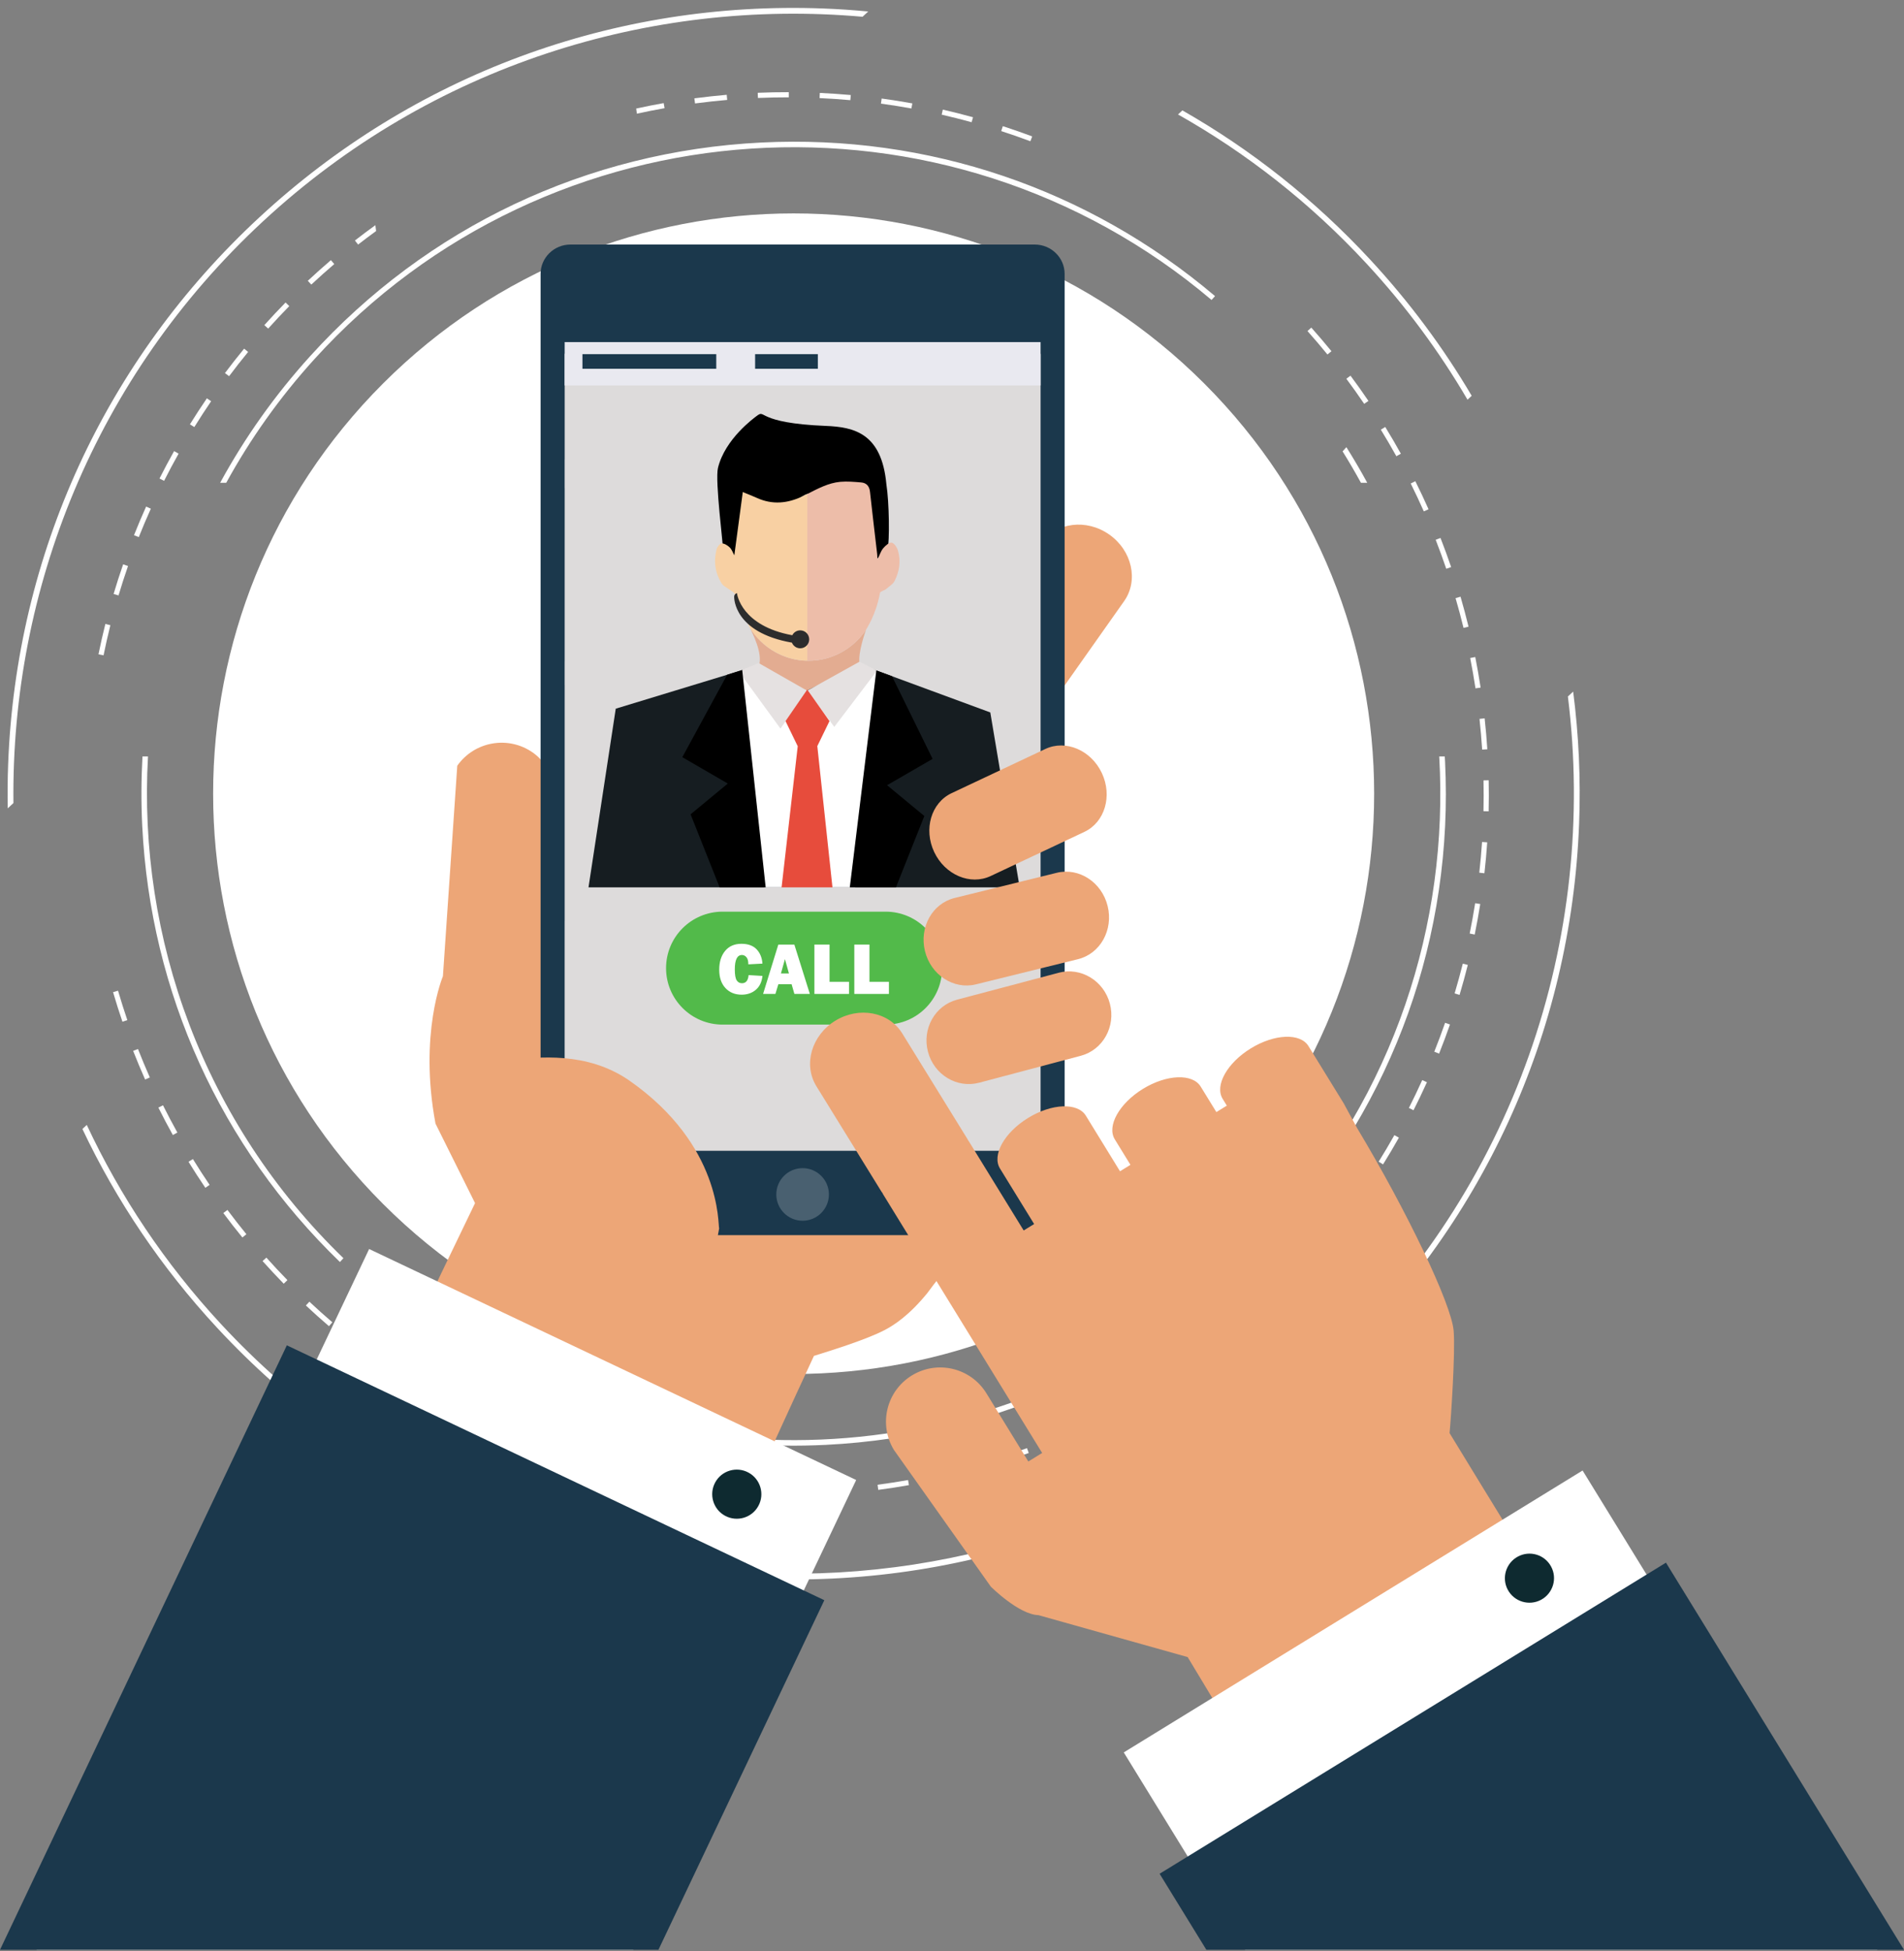 <svg width="204" height="209" viewBox="0 0 204 209" fill="none" xmlns="http://www.w3.org/2000/svg">
<rect x="0" y="0" width="204" height="209" fill="#808080" stroke="none"/>
<g clip-path="url(#clip0_1_11442)">
<path d="M129.013 128.969C153.303 104.695 153.303 65.339 129.013 41.065C104.723 16.791 65.342 16.791 41.053 41.065C16.763 65.339 16.763 104.695 41.053 128.969C65.342 153.243 104.723 153.243 129.013 128.969Z" fill="white"/>
<path d="M1.439 86.019C1.174 63.212 10.17 40.38 28.193 23.695C46.217 7.011 69.683 -0.209 92.417 1.795L93.025 1.231C91.443 1.082 89.85 0.971 88.25 0.911C65.771 0.053 44.303 7.994 27.799 23.27C11.298 38.548 1.736 59.335 0.875 81.799C0.813 83.398 0.801 84.993 0.829 86.583L1.439 86.019Z" fill="white"/>
<path d="M157.233 42.812L157.682 42.395C154.629 37.22 151 32.333 146.817 27.821C140.867 21.401 134.077 16.038 126.684 11.825L126.215 12.26C133.548 16.399 140.372 21.716 146.393 28.215C150.611 32.764 154.219 37.664 157.233 42.812Z" fill="white"/>
<path d="M167.988 74.602C171.197 100.409 162.377 127.351 141.873 146.337C108.039 177.657 55.017 175.633 23.674 141.82C17.65 135.324 12.866 128.115 9.297 120.495L8.828 120.929C12.468 128.619 17.3 135.794 23.25 142.211C38.538 158.704 59.336 168.26 81.815 169.118C104.293 169.979 125.763 162.038 142.265 146.76C158.769 131.484 168.331 110.697 169.19 88.233C169.371 83.456 169.153 78.728 168.554 74.08L167.988 74.602Z" fill="white"/>
<path d="M24.24 51.712C26.796 47.053 29.927 42.616 33.65 38.509C58.783 10.773 101.443 8.125 129.809 32.129L130.182 31.717C116.607 20.214 99.442 14.381 81.58 15.267C62.937 16.19 45.77 24.312 33.24 38.139C29.448 42.322 26.222 46.878 23.588 51.712H24.24Z" fill="white"/>
<path d="M15.857 81.022H15.265C15.129 83.486 15.115 85.971 15.24 88.47C16.124 106.321 23.625 122.814 36.422 135.179L36.795 134.768C21.822 120.281 14.752 100.497 15.857 81.022Z" fill="white"/>
<path d="M146.49 51.712C145.788 50.419 145.042 49.147 144.257 47.899L143.849 48.348C144.54 49.455 145.191 50.578 145.815 51.712H146.49Z" fill="white"/>
<path d="M154.795 81.022H154.203C155.239 98.923 149.384 117.211 136.417 131.521C115.17 154.968 81.402 160.481 54.333 147.128L53.925 147.577C64.516 152.858 76.342 155.363 88.489 154.763C107.132 153.84 124.299 145.718 136.829 131.894C149.359 118.067 155.75 100.193 154.827 81.562C154.818 81.383 154.806 81.204 154.795 81.022Z" fill="white"/>
<path d="M113.323 154.42C114.343 153.994 115.366 153.541 116.365 153.069L116.128 152.57C115.138 153.037 114.122 153.488 113.109 153.909L113.323 154.42Z" fill="white"/>
<path d="M24.371 129.602L23.927 129.931C24.585 130.817 25.274 131.698 25.971 132.549L26.4 132.2C25.709 131.355 25.025 130.481 24.371 129.602Z" fill="white"/>
<path d="M20.669 124.151L20.197 124.441C20.775 125.377 21.38 126.316 22 127.227L22.458 126.917C21.845 126.012 21.242 125.083 20.669 124.151Z" fill="white"/>
<path d="M12.645 106.116L12.113 106.272C12.424 107.333 12.762 108.401 13.119 109.443L13.642 109.264C13.29 108.228 12.953 107.168 12.645 106.116Z" fill="white"/>
<path d="M33.15 139.429L32.77 139.832C33.574 140.587 34.407 141.332 35.246 142.052L35.607 141.634C34.774 140.92 33.947 140.177 33.15 139.429Z" fill="white"/>
<path d="M17.464 118.392L16.969 118.638C17.462 119.625 17.984 120.614 18.521 121.578L19.004 121.309C18.472 120.352 17.954 119.372 17.464 118.392Z" fill="white"/>
<path d="M14.782 112.361L14.266 112.563C14.669 113.592 15.102 114.623 15.548 115.631L16.053 115.407C15.611 114.406 15.182 113.382 14.782 112.361Z" fill="white"/>
<path d="M107.075 156.707C108.127 156.374 109.186 156.015 110.224 155.635L110.033 155.115C109.004 155.49 107.952 155.851 106.906 156.18L107.075 156.707Z" fill="white"/>
<path d="M94.027 159.036L94.098 159.584C95.194 159.441 96.299 159.271 97.386 159.077L97.291 158.532C96.212 158.723 95.113 158.893 94.027 159.036Z" fill="white"/>
<path d="M100.531 157.89L100.651 158.431C101.728 158.191 102.817 157.924 103.883 157.639L103.741 157.105C102.681 157.388 101.602 157.653 100.531 157.89Z" fill="white"/>
<path d="M38.158 143.73L37.817 144.165C38.685 144.846 39.581 145.518 40.479 146.16L40.801 145.711C39.91 145.073 39.022 144.406 38.158 143.73Z" fill="white"/>
<path d="M43.527 147.575L43.226 148.037C44.151 148.64 45.102 149.231 46.053 149.793L46.334 149.317C45.39 148.76 44.446 148.173 43.527 147.575Z" fill="white"/>
<path d="M57.25 154.618C56.555 154.349 55.862 154.07 55.18 153.781L54.964 154.289C55.742 154.62 56.536 154.936 57.331 155.242L57.25 154.618Z" fill="white"/>
<path d="M49.214 150.937L48.954 151.424C49.931 151.944 50.93 152.448 51.927 152.925L52.164 152.425C51.176 151.951 50.184 151.452 49.214 150.937Z" fill="white"/>
<path d="M28.543 134.708L28.131 135.076C28.866 135.897 29.63 136.714 30.399 137.503L30.795 137.117C30.028 136.335 29.271 135.525 28.543 134.708Z" fill="white"/>
<path d="M26.584 37.699L26.156 37.347C25.453 38.201 24.763 39.082 24.102 39.963L24.546 40.295C25.2 39.42 25.886 38.546 26.584 37.699Z" fill="white"/>
<path d="M35.455 27.865C34.617 28.581 33.783 29.326 32.978 30.078L33.355 30.483C34.157 29.736 34.983 28.995 35.814 28.286L35.455 27.865Z" fill="white"/>
<path d="M30.597 32.4C29.826 33.187 29.061 34.002 28.322 34.825L28.734 35.196C29.466 34.379 30.226 33.569 30.993 32.789L30.597 32.4Z" fill="white"/>
<path d="M40.217 24.121C39.477 24.655 38.743 25.203 38.027 25.762L38.368 26.197C39.001 25.704 39.648 25.219 40.299 24.745L40.217 24.121Z" fill="white"/>
<path d="M71.205 11.588L71.108 11.043C70.127 11.215 69.14 11.415 68.163 11.627L68.235 12.177C69.218 11.961 70.215 11.763 71.205 11.588Z" fill="white"/>
<path d="M87.476 159.609L87.548 160.159C88.625 160.11 89.716 160.039 90.789 159.947L90.741 159.395C89.661 159.489 88.563 159.56 87.476 159.609Z" fill="white"/>
<path d="M22.166 42.667C21.541 43.578 20.931 44.515 20.349 45.453L20.819 45.746C21.396 44.814 22.004 43.884 22.621 42.978L22.166 42.667Z" fill="white"/>
<path d="M18.654 48.318C18.116 49.28 17.588 50.267 17.089 51.256L17.581 51.505C18.076 50.525 18.599 49.544 19.136 48.59L18.654 48.318Z" fill="white"/>
<path d="M11.289 66.832C11.019 67.904 10.773 68.999 10.552 70.083L11.095 70.194C11.314 69.117 11.56 68.031 11.825 66.968L11.289 66.832Z" fill="white"/>
<path d="M15.656 54.261C15.203 55.269 14.765 56.3 14.358 57.326L14.871 57.531C15.277 56.512 15.712 55.488 16.161 54.489L15.656 54.261Z" fill="white"/>
<path d="M13.193 60.449C12.832 61.493 12.486 62.559 12.171 63.62L12.7 63.778C13.013 62.727 13.356 61.668 13.716 60.63L13.193 60.449Z" fill="white"/>
<path d="M156.381 106.567C156.699 105.506 156.996 104.425 157.265 103.355L156.729 103.219C156.462 104.282 156.165 105.354 155.852 106.408L156.381 106.567Z" fill="white"/>
<path d="M152.552 54.775L153.059 54.551C152.612 53.544 152.135 52.531 151.643 51.542L151.148 51.788C151.636 52.77 152.108 53.776 152.552 54.775Z" fill="white"/>
<path d="M142.226 37.971L142.656 37.621C141.959 36.765 141.233 35.916 140.499 35.092L140.087 35.46C140.814 36.277 141.533 37.122 142.226 37.971Z" fill="white"/>
<path d="M119.342 151.588C120.316 151.077 121.292 150.534 122.243 149.977L121.964 149.498C121.02 150.051 120.051 150.589 119.086 151.097L119.342 151.588Z" fill="white"/>
<path d="M146.161 43.256L146.619 42.945C146.002 42.034 145.355 41.123 144.696 40.239L144.252 40.569C144.906 41.447 145.548 42.352 146.161 43.256Z" fill="white"/>
<path d="M84.511 10.426V9.874C83.408 9.871 82.289 9.894 81.184 9.94L81.207 10.493C82.305 10.447 83.415 10.424 84.511 10.426Z" fill="white"/>
<path d="M74.468 11.082L74.629 11.061C75.718 10.918 76.823 10.799 77.912 10.704L77.864 10.154C76.768 10.249 75.656 10.371 74.555 10.513L74.396 10.534L74.468 11.082Z" fill="white"/>
<path d="M91.107 10.73L91.158 10.18C90.057 10.081 88.941 10.005 87.838 9.954L87.812 10.507C88.908 10.555 90.016 10.631 91.107 10.73Z" fill="white"/>
<path d="M110.397 15.129L110.593 14.611C109.552 14.223 108.495 13.854 107.445 13.514L107.275 14.041C108.315 14.377 109.365 14.745 110.397 15.129Z" fill="white"/>
<path d="M104.104 13.091L104.252 12.557C103.188 12.264 102.099 11.991 101.017 11.742L100.895 12.281C101.968 12.527 103.048 12.801 104.104 13.091Z" fill="white"/>
<path d="M97.651 11.618L97.75 11.075C96.661 10.877 95.555 10.702 94.464 10.553L94.39 11.1C95.472 11.25 96.571 11.422 97.651 11.618Z" fill="white"/>
<path d="M149.61 48.868L150.093 48.599C149.559 47.635 148.995 46.671 148.419 45.734L147.947 46.024C148.518 46.954 149.078 47.911 149.61 48.868Z" fill="white"/>
<path d="M140.197 135.343C140.934 134.521 141.664 133.675 142.366 132.823L141.938 132.471C141.243 133.316 140.517 134.158 139.783 134.972L140.197 135.343Z" fill="white"/>
<path d="M144.425 130.209C145.088 129.328 145.739 128.419 146.363 127.508L145.907 127.195C145.286 128.099 144.639 129.004 143.98 129.878L144.425 130.209Z" fill="white"/>
<path d="M148.184 124.722C148.769 123.783 149.338 122.821 149.881 121.859L149.398 121.588C148.859 122.543 148.295 123.5 147.715 124.429L148.184 124.722Z" fill="white"/>
<path d="M125.07 148.24C125.994 147.641 126.919 147.016 127.819 146.378L127.499 145.927C126.606 146.562 125.687 147.184 124.769 147.775L125.07 148.24Z" fill="white"/>
<path d="M151.447 118.923C151.947 117.936 152.43 116.926 152.886 115.92L152.382 115.693C151.93 116.691 151.452 117.694 150.954 118.675L151.447 118.923Z" fill="white"/>
<path d="M130.483 144.395C131.351 143.718 132.219 143.012 133.06 142.294L132.701 141.873C131.865 142.586 131.006 143.286 130.145 143.958L130.483 144.395Z" fill="white"/>
<path d="M135.539 140.085C136.348 139.33 137.149 138.553 137.92 137.766L137.524 137.379C136.757 138.159 135.963 138.935 135.162 139.68L135.539 140.085Z" fill="white"/>
<path d="M158.089 73.732L158.637 73.65C158.469 72.554 158.276 71.452 158.064 70.375L157.521 70.483C157.73 71.549 157.924 72.644 158.089 73.732Z" fill="white"/>
<path d="M154.187 112.858C154.597 111.832 154.99 110.782 155.354 109.738L154.832 109.556C154.47 110.591 154.081 111.634 153.673 112.653L154.187 112.858Z" fill="white"/>
<path d="M154.956 60.923L155.481 60.743C155.124 59.699 154.739 58.647 154.339 57.621L153.823 57.821C154.221 58.843 154.604 59.885 154.956 60.923Z" fill="white"/>
<path d="M156.807 67.257L157.344 67.126C157.083 66.056 156.793 64.975 156.485 63.914L155.953 64.068C156.259 65.122 156.547 66.194 156.807 67.257Z" fill="white"/>
<path d="M159.356 80.258C159.287 79.162 159.188 78.046 159.068 76.944L158.518 77.004C158.637 78.097 158.732 79.204 158.803 80.292L159.356 80.258Z" fill="white"/>
<path d="M158.004 100.104C158.225 99.022 158.426 97.922 158.598 96.832L158.053 96.744C157.882 97.826 157.684 98.918 157.466 99.993L158.004 100.104Z" fill="white"/>
<path d="M159.045 93.537C159.169 92.441 159.271 91.325 159.344 90.225L158.792 90.189C158.718 91.282 158.619 92.386 158.495 93.477L159.045 93.537Z" fill="white"/>
<path d="M159.496 86.903C159.522 85.799 159.524 84.68 159.501 83.578L158.948 83.59C158.971 84.683 158.969 85.794 158.944 86.889L159.496 86.903Z" fill="white"/>
<path d="M104.961 130.198C102.235 125.547 94.598 124.54 98.632 121.594C98.516 121.677 100.174 120.225 100.577 119.77C100.748 119.576 100.87 119.445 100.971 119.342C101.028 119.231 101.1 119.102 101.201 118.923C101.371 118.626 102.016 116.976 101.818 117.667C101.989 117.131 102.15 116.59 102.258 116.035C102.306 115.755 102.345 115.557 102.371 115.428C102.398 115.108 102.435 114.788 102.454 114.466C102.5 113.601 102.541 112.736 102.55 111.868C102.573 109.963 102.557 108.058 102.553 106.155C102.548 103.638 103.379 101.661 104.682 100.216C102.327 98.698 99.771 98.497 98.85 99.802L98.523 100.267L97.087 102.303L97.001 102.423L95.926 101.666L97.351 99.648L98.797 97.598L99.962 95.948C100.929 94.579 99.732 92.073 97.296 90.354C94.856 88.635 92.095 88.35 91.128 89.719L89.963 91.371L88.515 93.421L87.092 95.439L86.017 94.682L92.519 85.469L92.509 85.462C92.562 85.389 92.618 85.327 92.671 85.253L101.22 73.141C102.783 70.925 102.071 67.734 99.635 66.017C97.195 64.296 93.951 64.698 92.387 66.914L83.838 79.027C83.785 79.1 83.744 79.174 83.698 79.252L83.684 79.243L64.862 105.911L59.893 115.642L58.498 88.716C59.253 85.543 59.721 82.466 57.096 80.617C54.476 78.769 50.845 79.395 48.993 82.018L47.456 104.567C47.456 104.567 44.854 110.725 46.661 120.354L50.898 128.87C30.166 171.67 37.166 160.879 34.322 164.827L73.655 176.222C74.672 172.158 87.207 145.234 87.207 145.234C88.657 144.772 92.747 143.539 94.807 142.455C95.79 141.937 97.409 140.904 99.371 138.486C102.928 133.612 105.854 131.721 104.961 130.198Z" fill="#EDA677"/>
<path d="M118.856 57.262C116.416 55.541 113.171 55.943 111.608 58.159L103.059 70.272C103.006 70.345 102.965 70.419 102.919 70.497L102.905 70.488L84.082 97.156L84.002 97.098C84.018 97.204 84.034 97.31 84.053 97.418C84.688 101.355 84.974 105.934 86.36 109.747C86.364 109.751 86.369 109.756 86.374 109.761C86.392 109.77 86.408 109.777 86.426 109.786C86.452 109.62 86.675 109.82 86.797 109.981C86.822 109.995 86.848 110.009 86.871 110.023C86.942 110.044 87.004 110.062 87.094 110.09C87.615 110.26 88.139 110.412 88.669 110.55C88.706 110.559 88.745 110.566 88.784 110.575C88.786 110.573 88.791 110.566 88.793 110.561C89.374 109.77 89.949 108.976 90.513 108.175C94.015 103.189 97.255 98.03 100.326 92.77C101.846 90.166 104.162 88.794 106.603 88.433C106.522 87.731 106.517 87.013 106.589 86.298L106.317 86.684L105.242 85.927L107.908 82.149C108.182 81.673 108.493 81.231 108.838 80.828L111.744 76.714L111.735 76.707C111.785 76.634 111.843 76.572 111.896 76.498L120.445 64.386C122.006 62.17 121.292 58.981 118.856 57.262Z" fill="#EDA677"/>
<path fill-rule="evenodd" clip-rule="evenodd" d="M114.067 129.162C114.067 130.888 112.63 132.299 110.869 132.299H61.118C59.359 132.299 57.92 130.888 57.92 129.162V29.331C57.92 27.605 59.359 26.194 61.118 26.194H110.869C112.628 26.194 114.067 27.605 114.067 29.331V129.162Z" fill="#1B384C"/>
<path fill-rule="evenodd" clip-rule="evenodd" d="M108.949 37.908H107.604H105.035H102.11H99.67H99.504H96.235H88.01H85.16H82.236H79.498H75.395H72.849H64.811H64.519H61.968H60.501V49.225L60.496 49.222V52.269L60.501 52.273L60.499 60.681V70.865H60.496V73.382H60.499V98.649H60.496V100.936V112.616V115.663V115.665V123.267H60.678H63.31H69.151H72.478H72.849H75.002H75.395H77.919H78.292H80.511H88.291H88.418H91.195H98.09H100.922H101.546H104.936H111.491V116.295V111.631V110.522V109.114V106.371V105.175V102.071V73.382V70.865V64.215V60.681V45.619V42.816V37.908H108.949Z" fill="#DDDBDB"/>
<path fill-rule="evenodd" clip-rule="evenodd" d="M60.496 36.645V36.694H60.501L60.499 37.221V37.86H60.496V38.017H60.499V39.602H60.496V39.747V40.479V40.67V41.201V41.282H111.491V36.645H60.496Z" fill="#E9E9F0"/>
<path d="M67.846 208.849L91.733 158.527L39.549 133.787L3.919 208.849H67.846Z" fill="white"/>
<path d="M77.679 162.356C78.955 163.049 80.56 162.586 81.253 161.307C81.95 160.03 81.478 158.433 80.203 157.738C78.93 157.041 77.323 157.508 76.629 158.785C75.934 160.062 76.404 161.661 77.679 162.356Z" fill="#0E2A30"/>
<path d="M70.546 208.849L88.321 171.403L30.733 144.102L0 208.849H70.546Z" fill="#1B384C"/>
<path opacity="0.2" fill-rule="evenodd" clip-rule="evenodd" d="M88.812 127.94C88.812 129.496 87.55 130.757 85.993 130.757C84.437 130.757 83.175 129.496 83.175 127.94C83.175 126.385 84.435 125.124 85.993 125.124C87.55 125.124 88.812 126.385 88.812 127.94Z" fill="white"/>
<path d="M76.742 37.934H62.405V39.501H76.742V37.934Z" fill="#1B384C"/>
<path d="M87.626 37.934H80.905V39.501H87.626V37.934Z" fill="#1B384C"/>
<path d="M76.547 133.964C76.742 133.171 76.915 132.374 77.051 131.583C76.908 131.155 77.346 122.685 67.457 115.762C62.879 112.559 57.483 113.274 55.01 113.5V133.962H76.547V133.964Z" fill="#EDA677"/>
<path d="M81.096 44.54C80.799 44.761 77.673 47.018 76.924 50.127C76.597 51.489 77.486 58.249 77.546 59.706C77.576 60.467 78.343 59.422 78.831 59.926C78.743 59.045 85.206 53.219 86.493 52.913C87.391 52.701 93.702 57.128 93.645 58.088C93.603 58.764 93.808 59.248 93.751 59.924C93.799 59.947 93.845 59.972 93.891 59.995C94.068 59.535 94.989 59.439 95.093 58.958C95.325 57.876 95.275 53.838 94.969 51.868C94.469 46.397 91.508 45.743 88.483 45.621C80.935 45.315 82.093 43.794 81.096 44.54Z" fill="black"/>
<path d="M78.624 73.214L91.506 75.989C90.619 75.396 93.051 72.692 92.213 71.376C91.747 70.647 92.496 68.256 92.795 67.444C91.45 69.455 89.192 70.775 86.631 70.775C84.002 70.775 81.69 69.381 80.36 67.276C80.387 67.333 80.415 67.391 80.442 67.446C80.947 68.495 81.916 70.635 81.094 71.735C80.947 71.937 79.105 72.605 78.624 73.214Z" fill="#E3AC91"/>
<path d="M86.01 53.152C84.396 53.923 82.768 54.093 81.099 53.334C80.65 53.129 80.187 52.955 79.584 52.706C79.277 54.998 78.98 57.216 78.677 59.482C78.518 59.197 78.412 58.859 78.191 58.645C77.963 58.424 77.617 58.203 77.325 58.205C77.134 58.208 76.841 58.583 76.775 58.836C76.436 60.159 76.623 61.429 77.378 62.577C77.523 62.798 78.624 63.399 78.709 63.569C79.082 64.305 79.243 64.979 79.607 65.723C79.86 66.24 80.111 66.756 80.359 67.276C81.667 69.344 83.921 70.725 86.493 70.773V52.913C86.334 52.996 86.173 53.074 86.01 53.152Z" fill="#F8D0A3"/>
<path d="M96.207 58.971C96.108 58.636 95.802 58.166 95.535 58.127C95.261 58.088 94.862 58.449 94.628 58.725C94.379 59.022 94.262 59.425 94.011 59.936C93.995 59.611 93.997 59.471 93.981 59.33C93.723 57.112 93.456 54.897 93.214 52.678C93.147 52.071 92.839 51.721 92.254 51.673C91.517 51.613 90.769 51.542 90.039 51.608C88.747 51.724 87.628 52.342 86.496 52.911V70.771C86.541 70.771 86.585 70.773 86.631 70.773C89.192 70.773 91.45 69.452 92.795 67.441C92.839 67.329 93.843 65.909 94.287 63.504C94.317 63.339 94.796 63.228 94.92 63.111C95.222 62.826 95.648 62.612 95.827 62.267C96.364 61.233 96.546 60.108 96.207 58.971Z" fill="#EDBDA9"/>
<path d="M109.25 95.046L106.103 76.311L92.212 71.194L86.371 74.008L81.458 71.194L65.974 75.909L63.054 95.046H109.25Z" fill="#161D21"/>
<path d="M91.628 95.046L94.252 72.096L92.749 71.291L86.477 73.981L80.203 71.516L78.847 72.082L81.856 95.046H91.628Z" fill="white"/>
<path d="M81.276 71.015L86.477 73.981L83.62 78.04L79.155 71.917L81.276 71.015Z" fill="#E5E1E1"/>
<path d="M92.095 70.872L86.502 73.981L89.387 77.86L93.962 71.838L92.095 70.872Z" fill="#E5E1E1"/>
<path fill-rule="evenodd" clip-rule="evenodd" d="M95.993 95.046L99.035 87.404L95.044 84.107L99.921 81.286L95.572 72.432L93.891 71.813L91.05 95.046H95.993Z" fill="black"/>
<path fill-rule="evenodd" clip-rule="evenodd" d="M73.991 87.225L77.104 95.046H82.036L79.522 71.76L77.912 72.273L73.105 81.105L77.979 83.928L73.991 87.225Z" fill="black"/>
<path d="M83.742 95.046H89.192L87.569 79.919L88.872 77.239L86.489 73.861L84.163 77.239L85.471 79.933L83.742 95.046Z" fill="#E74C3C"/>
<path d="M118.914 107.501C119.565 109.958 118.17 112.457 115.799 113.088L104.899 115.975C102.527 116.601 100.075 115.122 99.426 112.664C98.774 110.209 100.17 107.706 102.541 107.08L113.441 104.192C115.81 103.564 118.264 105.046 118.914 107.501Z" fill="#EDA677"/>
<path d="M118.053 82.8C119.208 85.251 118.373 88.074 116.188 89.103L106.142 93.835C103.955 94.864 101.247 93.711 100.091 91.261C98.936 88.81 99.771 85.989 101.956 84.958L112.002 80.225C114.187 79.197 116.897 80.35 118.053 82.8Z" fill="#EDA677"/>
<path d="M100.941 103.7C100.941 107.041 98.231 109.749 94.888 109.749H77.417C74.074 109.749 71.364 107.041 71.364 103.7C71.364 100.359 74.074 97.651 77.417 97.651H94.888C98.231 97.651 100.941 100.359 100.941 103.7Z" fill="#52BA4A"/>
<path d="M134.013 112.296C131.471 113.859 130.124 116.277 130.999 117.701L131.446 118.428L130.325 119.119L130.249 118.994L128.943 116.873L128.646 116.39C127.771 114.965 124.999 115.073 122.457 116.633C119.913 118.198 118.566 120.616 119.443 122.041L119.74 122.524L121.043 124.645L121.119 124.77L120 125.458L118.709 123.357L117.396 121.222L116.34 119.503C115.462 118.076 112.688 118.187 110.151 119.747C107.609 121.307 106.26 123.73 107.137 125.156L108.194 126.875L109.508 129.01L110.8 131.111L109.679 131.799L103.778 122.204L103.768 122.211C103.72 122.135 103.685 122.057 103.639 121.979L96.665 110.685C95.245 108.378 92.033 107.775 89.496 109.333C86.954 110.893 86.044 114.029 87.463 116.337L94.436 127.63C94.485 127.708 94.535 127.775 94.588 127.846L94.575 127.855L111.659 155.632L110.178 156.544L105.686 149.238C104.005 146.505 100.427 145.653 97.692 147.333C94.964 149.008 94.107 152.586 95.786 155.32L106.161 169.951C106.161 169.951 109.147 172.938 111.267 173.005L127.248 177.494C129.063 180.494 131.409 184.397 133.919 188.562L165.998 170.948C160.295 161.675 155.311 153.502 155.311 153.502C155.458 151.988 155.937 144.875 155.75 142.558C155.522 139.687 150.696 129.634 145.408 120.837L143.969 118.184L142.488 115.778L142.062 115.087L141.033 113.414L140.197 112.057C139.327 110.626 136.557 110.734 134.013 112.296Z" fill="#EDA677"/>
<path d="M201.138 208.849L169.563 157.51L120.403 187.706L133.405 208.849H201.138Z" fill="white"/>
<path d="M165.119 171.357C166.394 170.667 166.88 169.072 166.187 167.795C165.496 166.516 163.901 166.04 162.625 166.732C161.348 167.418 160.862 169.017 161.552 170.294C162.243 171.569 163.839 172.045 165.119 171.357Z" fill="#0E2A30"/>
<path d="M204 208.849L178.496 167.381L124.244 200.704L129.254 208.849H204Z" fill="#1B384C"/>
<path d="M80.207 104.445L81.692 104.535C81.624 105.184 81.384 105.681 80.974 106.026C80.564 106.371 80.06 106.544 79.464 106.544C78.745 106.544 78.165 106.307 77.723 105.83C77.281 105.356 77.06 104.698 77.06 103.863C77.06 103.035 77.27 102.365 77.689 101.857C78.108 101.348 78.69 101.093 79.441 101.093C80.141 101.093 80.68 101.286 81.055 101.673C81.43 102.059 81.644 102.575 81.692 103.214L80.178 103.295C80.178 102.94 80.111 102.685 79.975 102.529C79.839 102.372 79.68 102.292 79.496 102.292C78.985 102.292 78.729 102.805 78.729 103.833C78.729 104.408 78.796 104.8 78.93 105.007C79.063 105.214 79.25 105.317 79.489 105.317C79.915 105.322 80.157 105.03 80.207 104.445Z" fill="white"/>
<path d="M85.114 106.463L84.815 105.421H83.396L83.079 106.463H81.759L83.392 101.176H85.109L86.769 106.463H85.114ZM83.673 104.268H84.529L84.101 102.736L83.673 104.268Z" fill="white"/>
<path d="M90.967 105.168V106.463H87.258V101.176H88.881V105.165H90.967V105.168Z" fill="white"/>
<path d="M95.242 105.168V106.463H91.533V101.176H93.156V105.165H95.242V105.168Z" fill="white"/>
<path d="M118.676 97.05C119.307 99.604 117.887 102.151 115.504 102.74L104.558 105.439C102.175 106.026 99.732 104.431 99.103 101.877C98.473 99.323 99.891 96.776 102.274 96.187L113.222 93.488C115.603 92.899 118.048 94.494 118.676 97.05Z" fill="#EDA677"/>
<path d="M85.74 67.519C85.367 67.519 85.047 67.731 84.888 68.042C79.452 67.052 78.962 63.672 78.966 63.539C78.835 63.539 78.66 63.7 78.66 63.919C78.66 64.027 78.594 67.736 84.849 68.836C84.99 69.19 85.335 69.441 85.738 69.441C86.267 69.443 86.7 69.013 86.7 68.484C86.698 67.952 86.27 67.519 85.74 67.519Z" fill="#2D2D2D"/>
</g>
<defs>
<clipPath id="clip0_1_11442">
<rect width="204" height="208" fill="white" transform="translate(0 0.849)"/>
</clipPath>
</defs>
</svg>
